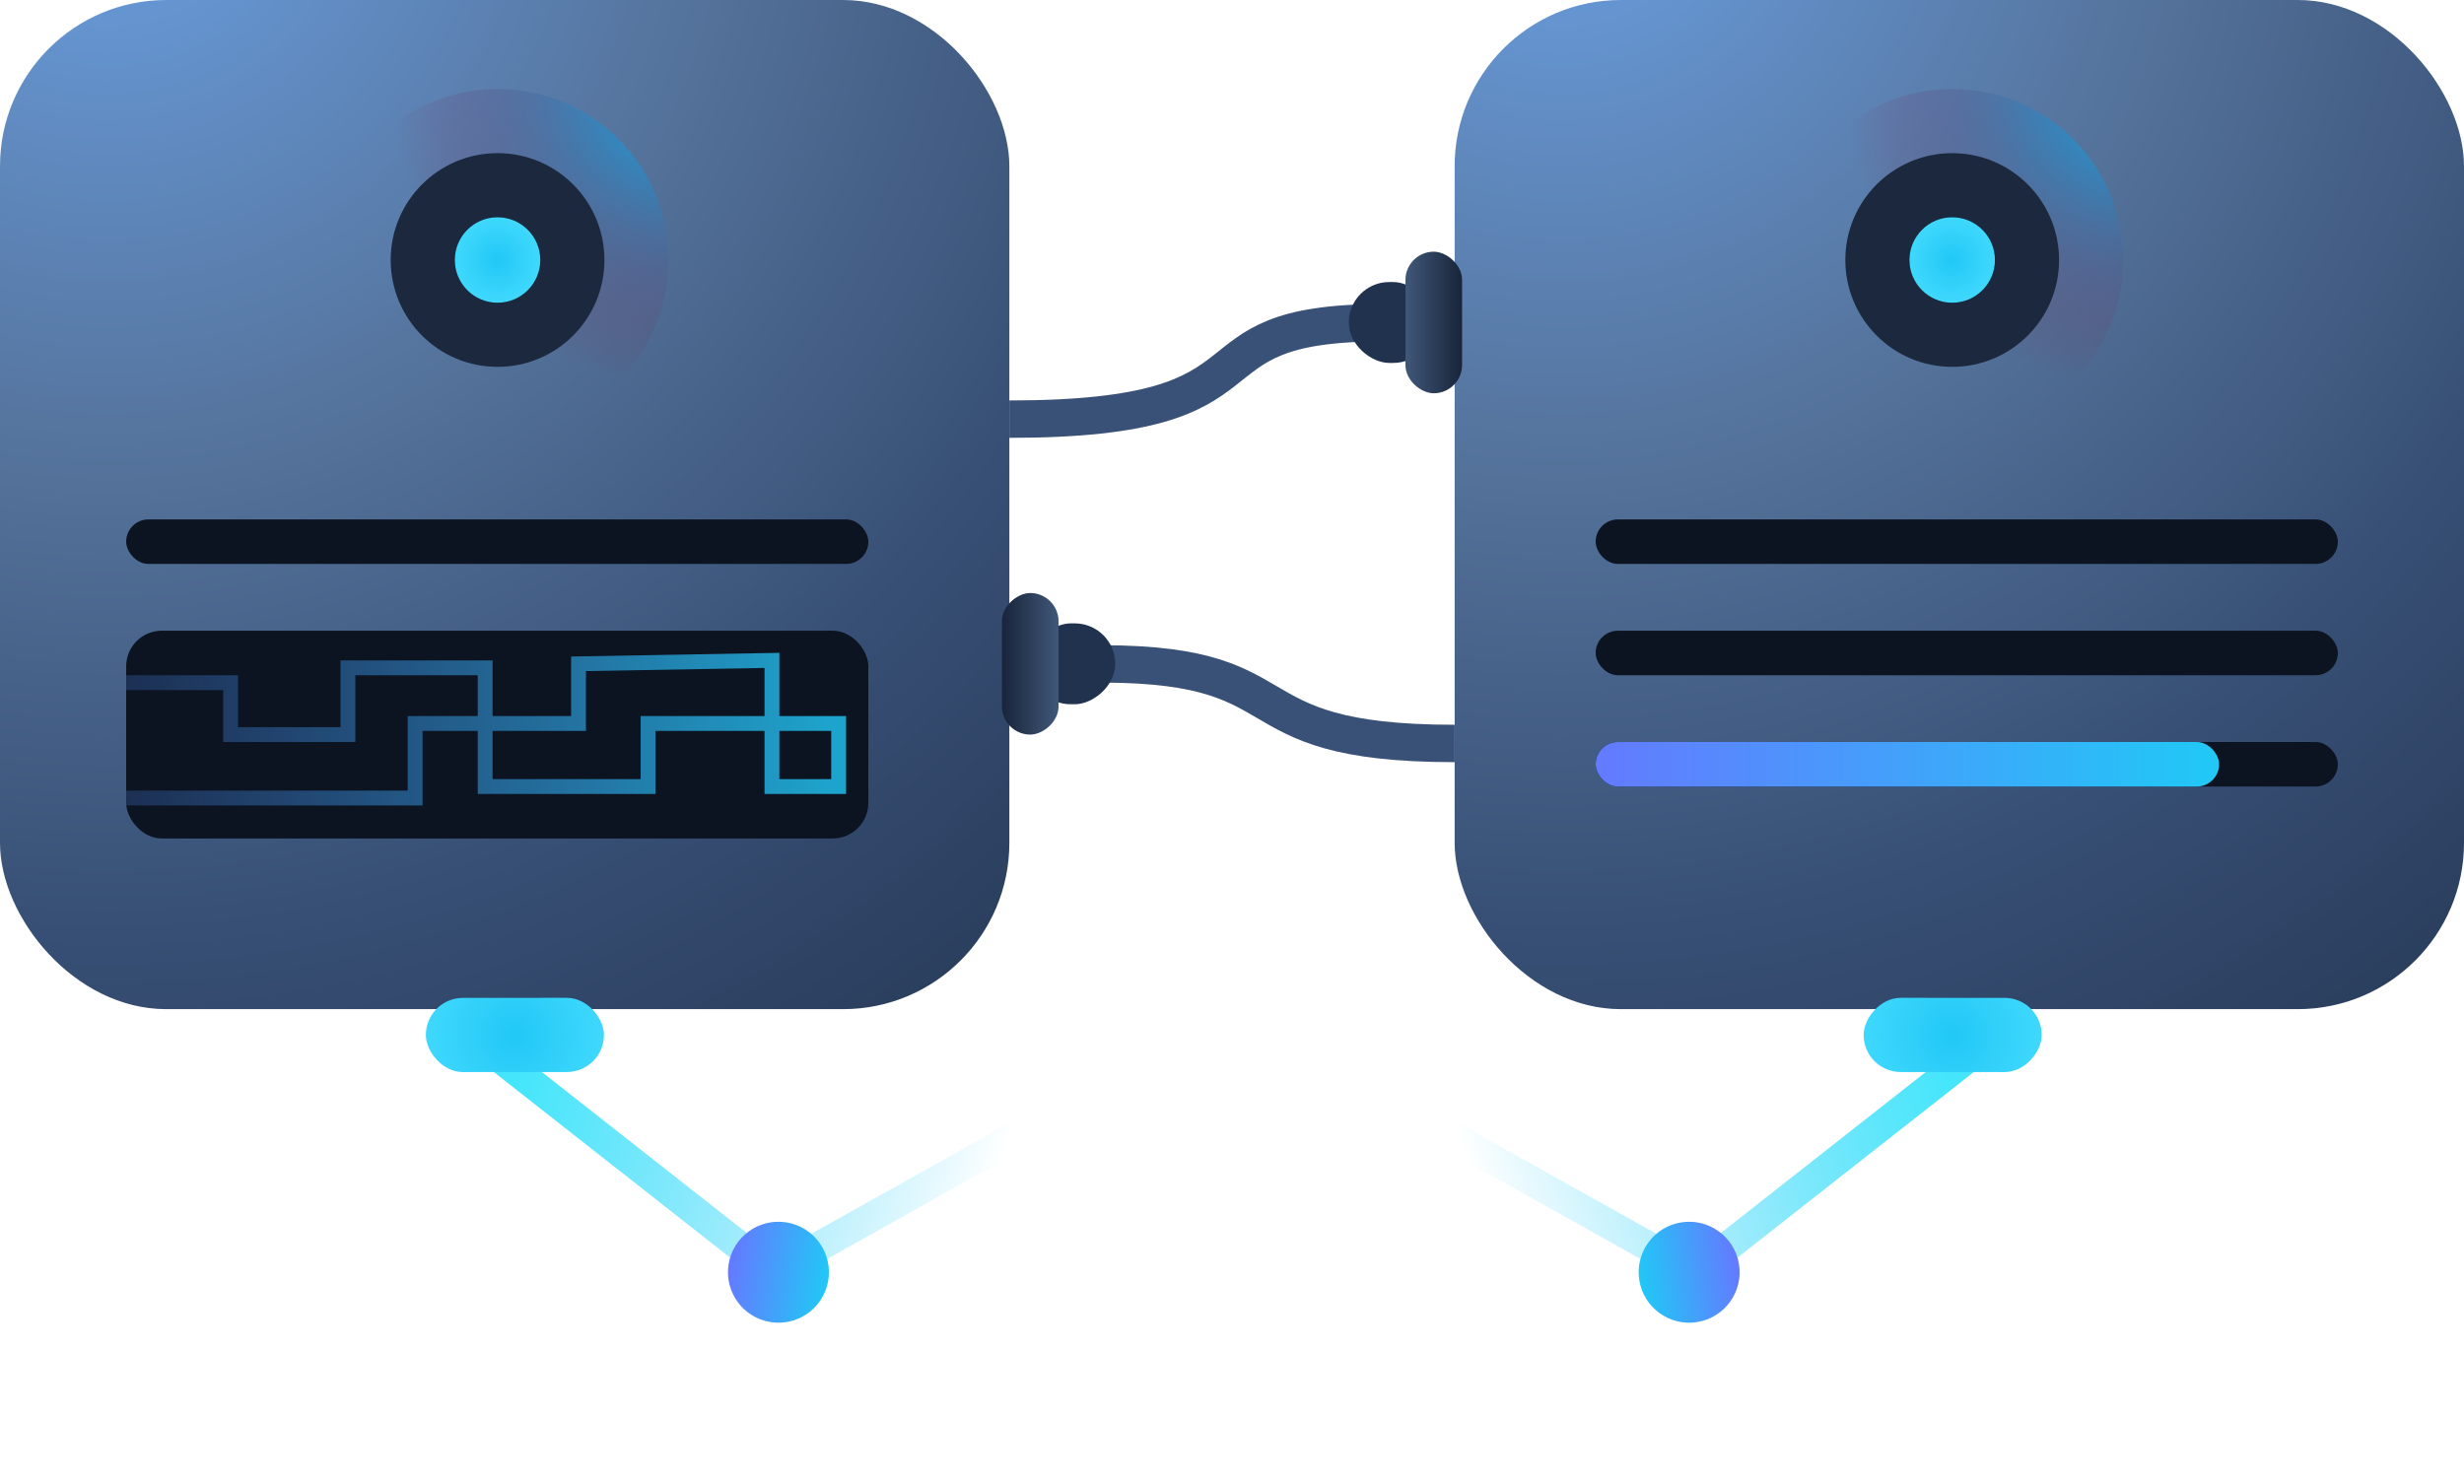 <svg xmlns="http://www.w3.org/2000/svg" xmlns:xlink="http://www.w3.org/1999/xlink" width="166" height="100"><defs><linearGradient id="b" x1="98.741%" x2="1.259%" y1="48.741%" y2="48.741%"><stop offset="0%" stop-color="#21C8F6"/><stop offset="100%" stop-color="#637BFF"/></linearGradient><linearGradient id="c" x1="50%" x2="50%" y1="164.199%" y2="0%"><stop offset="0%" stop-color="#5B79A2"/><stop offset="100%" stop-color="#182439"/></linearGradient><linearGradient id="d" x1="4.062%" x2="96.225%" y1="51.313%" y2="43.019%"><stop offset="0%" stop-color="#45E6FB"/><stop offset="100%" stop-color="#21C8F6" stop-opacity="0"/></linearGradient><linearGradient id="f" x1="50%" x2="50%" y1="0%" y2="97.5%"><stop offset="0%" stop-color="#21C8F6"/><stop offset="100%" stop-color="#637BFF"/></linearGradient><linearGradient id="m" x1="98.741%" x2="-40.002%" y1="49.953%" y2="50%"><stop offset="0%" stop-color="#21C8F6"/><stop offset="100%" stop-color="#637BFF" stop-opacity="0"/></linearGradient><radialGradient id="a" cx="10.644%" cy="-13.837%" r="199.126%" fx="10.644%" fy="-13.837%"><stop offset="0%" stop-color="#6BA0E2"/><stop offset="30.516%" stop-color="#54729A"/><stop offset="52.562%" stop-color="#385076"/><stop offset="100%" stop-color="#131E32"/></radialGradient><radialGradient id="e" cx="50%" cy="50%" r="164.16%" fx="50%" fy="50%" gradientTransform="matrix(.417 0 0 1 .292 0)"><stop offset="0%" stop-color="#21C8F6"/><stop offset="100%" stop-color="#4BDEFF"/></radialGradient><radialGradient id="g" cx="106.3%" cy="0%" r="87.1%" fx="106.3%" fy="0%"><stop offset="0%" stop-color="#00BAFF"/><stop offset="100%" stop-color="#83234B" stop-opacity="0"/></radialGradient><radialGradient id="j" cx="50%" cy="50%" r="68.4%" fx="50%" fy="50%"><stop offset="0%" stop-color="#21C8F6"/><stop offset="100%" stop-color="#4BDEFF"/></radialGradient><filter id="h" width="412.5%" height="412.5%" x="-156.2%" y="-156.2%" filterUnits="objectBoundingBox"><feOffset in="SourceAlpha" result="shadowOffsetOuter1"/><feGaussianBlur in="shadowOffsetOuter1" result="shadowBlurOuter1" stdDeviation="3"/><feColorMatrix in="shadowBlurOuter1" values="0 0 0 0 0.18 0 0 0 0 0.812 0 0 0 0 0.976 0 0 0 1 0"/></filter><filter id="k" width="412.5%" height="412.5%" x="-156.2%" y="-156.2%" filterUnits="objectBoundingBox"><feOffset in="SourceAlpha" result="shadowOffsetOuter1"/><feGaussianBlur in="shadowOffsetOuter1" result="shadowBlurOuter1" stdDeviation="3"/><feColorMatrix in="shadowBlurOuter1" values="0 0 0 0 0.18 0 0 0 0 0.812 0 0 0 0 0.976 0 0 0 1 0"/></filter><circle id="i" cx="11.52" cy="11.52" r="2.88"/><circle id="l" cx="11.52" cy="11.52" r="2.88"/></defs><g fill="none" fill-rule="evenodd"><rect width="68" height="68" fill="url(#a)" rx="11.2"/><g fill="#0C1321" transform="translate(8.5 35)"><rect width="50" height="3" rx="1.5"/><rect width="50" height="14" y="7.5" rx="2.4"/></g><rect width="68" height="68" x="98" fill="url(#a)" rx="11.2"/><g transform="translate(107.5 35)"><rect width="50" height="3" fill="#0C1321" rx="1.5"/><rect width="50" height="3" y="7.5" fill="#0C1321" rx="1.5"/><rect width="50" height="3" y="15" fill="#0C1321" rx="1.5"/><rect width="42" height="3" y="15" fill="url(#b)" rx="1.5"/></g><path stroke="#395177" stroke-width="2.52" d="M93.091 21.75c-14.226 0-5.791 6.494-25.091 6.494"/><g transform="matrix(0 -1 -1 0 98.5 26.5)"><rect width="5.451" height="5.724" x="2.044" y="1.908" fill="#21324E" rx="2.726"/><rect width="9.54" height="3.816" fill="url(#c)" rx="1.908"/></g><path stroke="#395177" stroke-width="2.52" d="M72.909 44.75c15.519-.33 9.243 5.348 25.091 5.348"/><g transform="rotate(-90 58.5 -9)"><rect width="5.451" height="5.724" x="2.044" y="1.908" fill="#21324E" rx="2.726"/><rect width="9.54" height="3.816" fill="url(#c)" rx="1.908"/></g><g transform="scale(-1 1) rotate(27.975 -174.114 -238.745)"><path stroke="url(#d)" stroke-width="2" d="M43.036 1.071L31.028 19.703 7.455 15.471"/><rect width="12" height="5" x="2.179" y="11.231" fill="url(#e)" fill-rule="nonzero" rx="2.5" transform="rotate(152 8.18 13.73)"/><circle cx="3.401" cy="3.401" r="3.401" fill="url(#f)" fill-rule="nonzero" transform="rotate(71 6.081 31.06)"/></g><g transform="rotate(27.975 -90.993 94.945)"><path stroke="url(#d)" stroke-width="2" d="M43.036 1.071L31.028 19.703 7.455 15.471"/><rect width="12" height="5" x="2.179" y="11.231" fill="url(#e)" fill-rule="nonzero" rx="2.5" transform="rotate(152 8.18 13.73)"/><circle cx="3.401" cy="3.401" r="3.401" transform="rotate(71 6.081 31.06)" fill="url(#f)" fill-rule="nonzero"/></g><g fill-rule="nonzero" transform="translate(22 6)"><circle cx="11.52" cy="11.52" r="11.52" fill="url(#g)"/><circle cx="11.52" cy="11.52" r="7.2" fill="#1B283E"/><use fill="#000" filter="url(#h)" xlink:href="#i"/><use fill="url(#j)" xlink:href="#i"/></g><g fill-rule="nonzero" transform="translate(120 6)"><circle cx="11.52" cy="11.52" r="11.52" fill="url(#g)"/><circle cx="11.52" cy="11.52" r="7.2" fill="#1B283E"/><use fill="#000" filter="url(#k)" xlink:href="#l"/><use fill="url(#j)" xlink:href="#l"/></g><path stroke="url(#m)" d="M8.5 46h7.038v3.5h7.902V45h9.244v8H43.66v-4.25H56.5V53h-4.494v-8.5l-13.031.23v4.02h-11.01v5.027H8.5" opacity=".8"/></g></svg>